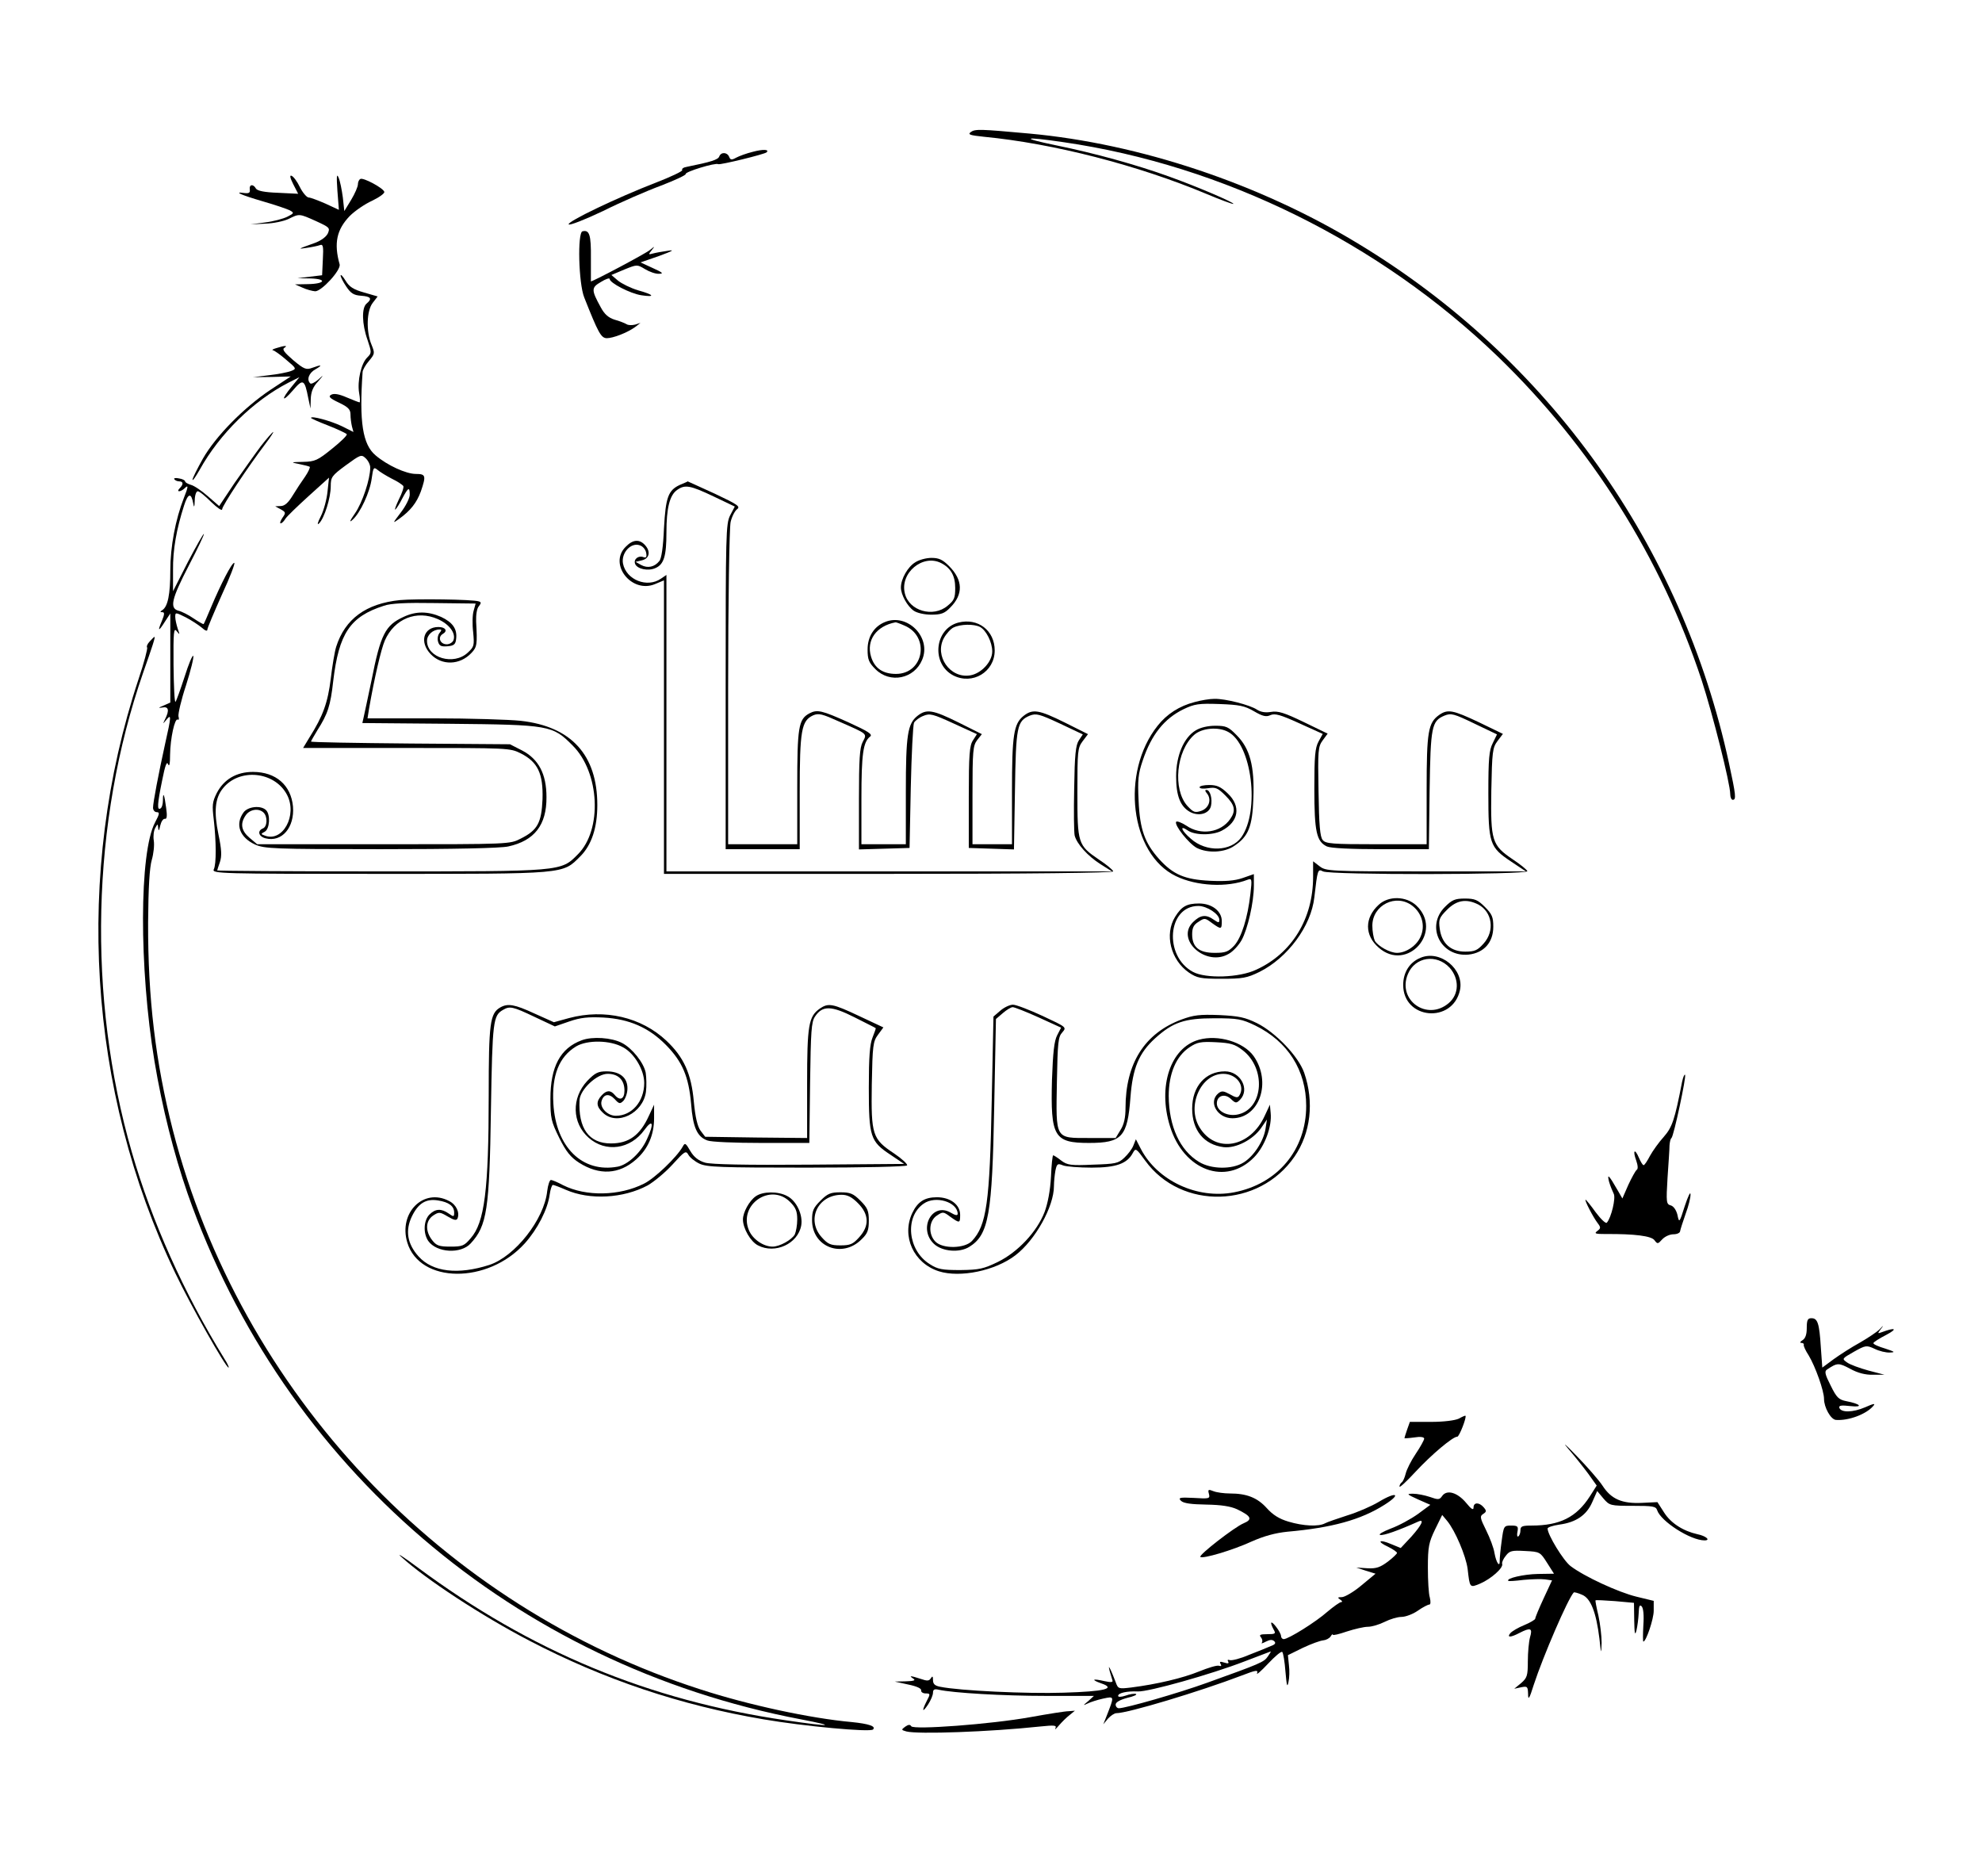<?xml version="1.0" standalone="no"?>
<!DOCTYPE svg PUBLIC "-//W3C//DTD SVG 20010904//EN"
 "http://www.w3.org/TR/2001/REC-SVG-20010904/DTD/svg10.dtd">
<svg version="1.0" xmlns="http://www.w3.org/2000/svg"
 width="803pt" height="760pt" viewBox="0 0 803 760"
 preserveAspectRatio="xMidYMid meet">
<g transform="translate(0,760) scale(0.1,-0.1)"
fill="#000000" stroke="none">
<path d="M3933 7065 c-13 -10 -4 -13 53 -19 281 -27 624 -115 903 -232 57 -24
106 -42 108 -40 5 5 -149 71 -261 111 -130 47 -299 94 -456 126 -150 31 -135
37 29 13 648 -94 1279 -406 1759 -868 378 -365 662 -815 826 -1311 45 -138
116 -419 116 -462 0 -13 5 -23 10 -23 15 0 13 18 -15 148 -191 883 -730 1639
-1504 2106 -399 242 -884 404 -1331 445 -199 18 -219 19 -237 6z"/>
<path d="M3050 6985 c-25 -6 -55 -17 -68 -24 -18 -10 -23 -9 -28 4 -8 19 -33
20 -40 1 -5 -13 -33 -22 -132 -42 -13 -2 -21 -8 -18 -13 3 -4 -45 -27 -107
-51 -158 -61 -360 -158 -353 -169 4 -5 65 19 139 54 72 36 178 82 235 103 57
22 102 43 100 47 -3 9 121 47 132 40 7 -4 188 40 196 48 12 12 -15 13 -56 2z"/>
<path d="M1367 6827 l6 -77 -54 25 c-30 13 -61 25 -69 25 -8 1 -24 20 -35 42
-11 23 -26 43 -34 46 -8 3 -6 -8 7 -34 l20 -39 -82 4 c-56 2 -83 8 -89 17 -11
20 -28 17 -25 -3 2 -14 -3 -17 -22 -15 -47 7 -13 -8 76 -34 49 -14 98 -31 108
-36 18 -10 18 -12 -10 -26 -16 -8 -56 -19 -89 -23 l-60 -8 60 3 c33 1 75 10
94 19 44 22 43 22 112 -9 54 -25 57 -27 47 -50 -7 -14 -28 -29 -52 -38 -70
-25 -72 -26 -33 -20 21 3 45 8 53 11 13 5 15 -5 12 -58 l-3 -64 -50 -6 -50 -6
53 -1 c69 -2 59 -22 -11 -23 l-52 -1 30 -13 c17 -8 40 -14 52 -15 26 0 105 86
99 109 -24 86 -12 141 41 196 21 21 62 49 91 62 29 14 51 30 49 36 -5 16 -86
59 -97 52 -6 -3 -10 -13 -10 -22 0 -9 -12 -37 -27 -62 l-28 -46 -6 55 c-4 30
-11 66 -17 80 -8 19 -9 7 -5 -53z"/>
<path d="M2360 6663 c-21 -5 -16 -211 7 -268 57 -144 68 -164 91 -165 26 0 83
22 115 45 l22 17 -22 -7 c-13 -3 -28 -3 -35 2 -7 4 -29 13 -48 18 -25 8 -41
22 -56 50 -39 71 -39 80 1 103 19 12 35 17 35 12 0 -16 83 -59 128 -66 59 -9
52 2 -13 20 -30 9 -66 27 -81 39 l-27 23 52 22 c52 21 52 21 84 2 18 -11 43
-20 57 -19 20 0 15 5 -25 23 l-50 23 75 26 c57 21 65 26 35 21 -22 -3 -49 -8
-60 -11 -18 -5 -19 -4 -5 13 14 18 14 18 -6 2 -14 -13 -227 -126 -240 -128 0
0 0 42 0 94 1 95 -6 116 -34 109z"/>
<path d="M1380 6484 c0 -6 10 -26 23 -45 18 -27 30 -35 60 -37 40 -3 46 -12
22 -32 -20 -17 -19 -82 4 -147 17 -51 17 -53 -1 -71 -25 -24 -41 -96 -33 -144
4 -21 4 -38 2 -38 -3 0 -26 9 -52 20 -32 14 -52 17 -63 11 -13 -7 -7 -14 31
-32 38 -18 47 -28 47 -48 0 -15 3 -36 6 -49 l6 -22 -48 24 c-44 21 -124 43
-124 33 0 -2 31 -16 70 -31 38 -15 72 -31 75 -35 2 -5 -25 -31 -60 -59 -58
-47 -69 -52 -117 -53 -51 -1 -52 -2 -15 -9 20 -4 39 -9 42 -11 2 -3 -6 -21
-19 -40 -13 -18 -36 -53 -50 -76 -18 -30 -33 -43 -49 -43 l-22 -1 22 -12 c21
-12 22 -14 7 -35 -8 -12 -11 -22 -7 -22 5 0 13 8 19 18 6 10 49 51 94 92 l83
75 -6 -56 c-3 -31 -15 -76 -27 -100 -14 -27 -16 -38 -7 -29 21 21 47 103 47
150 0 37 4 43 61 85 59 43 63 45 80 29 11 -10 19 -27 19 -38 0 -47 -32 -143
-62 -186 -21 -30 -24 -39 -10 -26 32 28 71 113 78 168 6 44 8 47 23 35 9 -8
35 -24 58 -36 23 -11 44 -25 47 -30 3 -4 -5 -29 -18 -54 -12 -26 -19 -44 -14
-41 4 3 17 23 28 45 24 45 30 48 30 15 0 -14 -16 -46 -36 -72 -34 -45 -35 -46
-7 -26 46 33 71 65 88 111 22 64 20 71 -20 71 -40 0 -116 35 -163 75 -53 44
-67 136 -53 337 0 9 12 30 26 46 24 29 24 31 10 66 -22 53 -20 137 5 169 l20
26 -55 16 c-43 12 -60 23 -75 48 -11 18 -20 27 -20 21z"/>
<path d="M1120 6190 c-14 -4 -20 -8 -14 -9 6 -1 30 -18 53 -38 43 -36 43 -37
20 -46 -13 -5 -53 -13 -89 -17 l-65 -8 76 1 77 2 -82 -54 c-108 -72 -222 -188
-274 -279 -23 -41 -42 -79 -42 -85 0 -7 13 12 29 40 81 146 218 280 360 353
l44 22 -31 -38 c-45 -54 -40 -67 5 -15 41 48 47 45 62 -32 l9 -42 1 39 c1 28
9 49 29 70 25 29 25 30 1 8 -14 -12 -29 -19 -32 -15 -16 15 -5 43 21 57 31 18
25 20 -13 6 -24 -9 -33 -6 -77 31 -36 31 -46 44 -36 50 16 10 2 10 -32 -1z"/>
<path d="M1057 5793 c-24 -32 -72 -100 -107 -150 l-62 -93 -46 40 c-25 22 -56
43 -69 46 -13 4 -23 10 -23 14 0 4 -11 10 -25 12 -13 3 -22 1 -19 -3 3 -5 12
-9 20 -9 17 0 18 -12 2 -28 -7 -7 -8 -12 -2 -12 5 0 15 5 22 12 16 16 15 6 -3
-39 -34 -87 -55 -197 -55 -294 0 -97 -10 -147 -33 -161 -9 -6 -9 -8 1 -8 9 0
9 -8 -2 -35 -19 -44 -14 -45 13 -2 l21 32 0 -181 0 -180 -27 -12 c-22 -9 -23
-11 -5 -8 25 5 29 -11 11 -47 -10 -21 -10 -21 5 -3 21 26 20 14 -5 -97 -27
-123 -49 -238 -49 -259 0 -10 7 -18 15 -18 13 0 11 -8 -7 -42 -64 -122 -65
-587 -2 -968 31 -186 78 -373 134 -535 388 -1107 1324 -1909 2485 -2130 151
-29 123 -31 -60 -4 -557 81 -1035 280 -1491 618 -60 45 -91 64 -68 44 97 -89
326 -239 518 -339 303 -158 613 -262 950 -319 163 -28 432 -53 443 -41 13 13
-17 23 -86 30 -167 15 -418 69 -612 132 -1047 336 -1865 1203 -2139 2267 -70
274 -101 535 -100 840 1 144 6 223 15 254 7 24 11 59 8 78 -3 18 0 41 6 51 10
18 10 18 12 -1 1 -13 4 -10 8 10 4 17 12 29 19 28 8 -2 10 11 5 45 -7 54 -13
68 -13 29 0 -14 -4 -29 -10 -32 -14 -9 -13 17 7 114 12 61 19 79 24 65 5 -12
8 2 8 39 1 66 19 149 31 142 5 -3 6 3 3 13 -2 10 11 67 31 127 19 60 32 113
29 118 -3 5 -19 -33 -35 -84 -17 -52 -33 -97 -37 -102 -4 -4 -7 63 -8 149 -1
135 1 153 13 137 13 -16 13 -15 4 10 -5 16 -10 37 -10 48 0 19 1 19 43 -2 23
-12 52 -31 65 -42 13 -12 22 -15 22 -8 0 7 27 70 59 142 33 71 55 129 50 129
-10 0 -53 -83 -94 -180 -15 -36 -28 -66 -30 -68 -1 -2 -20 9 -41 23 -20 14
-48 28 -61 31 -37 10 -28 48 42 183 36 69 63 126 61 128 -2 2 -31 -49 -65
-114 l-60 -118 0 85 c-1 83 14 167 45 263 16 50 29 52 37 7 3 -18 5 -15 6 13
0 20 6 37 12 37 7 0 31 -20 55 -44 25 -24 44 -37 44 -29 0 14 102 168 176 266
20 26 33 47 31 47 -3 0 -26 -26 -50 -57z"/>
<path d="M2755 5636 c-48 -22 -58 -50 -65 -177 -3 -73 -10 -123 -19 -132 -19
-24 -47 -30 -73 -16 l-23 13 25 6 c31 7 37 35 14 61 -23 26 -50 24 -79 -6 -71
-70 24 -191 119 -151 l36 15 0 -595 0 -594 910 0 c577 0 910 4 910 10 0 5 -26
27 -58 48 -85 58 -87 65 -87 273 0 166 1 179 21 206 l22 29 -94 47 c-105 52
-130 56 -167 27 -40 -32 -47 -77 -47 -307 l0 -213 -80 0 -80 0 0 199 c0 181 2
200 19 223 l19 24 -94 47 c-105 52 -130 56 -167 27 -40 -32 -47 -77 -47 -307
l0 -213 -90 0 -90 0 0 184 c0 182 7 230 35 252 12 9 -7 21 -88 58 -107 48
-126 53 -158 36 -44 -24 -49 -55 -49 -300 l0 -230 -140 0 -140 0 0 633 c0 349
5 650 10 672 5 22 17 45 26 52 15 11 3 19 -90 63 -60 27 -109 50 -110 50 0 -1
-14 -7 -31 -14z m136 -47 l86 -41 -19 -36 c-17 -34 -18 -74 -18 -694 l0 -658
150 0 150 0 0 230 c0 252 7 290 54 312 23 10 37 6 108 -26 116 -51 111 -47 93
-82 -12 -23 -15 -70 -15 -232 l0 -203 103 3 102 3 5 245 c3 135 9 252 13 262
5 9 22 22 38 28 26 11 38 8 123 -31 l94 -43 -16 -25 c-14 -21 -17 -56 -17
-231 l0 -205 92 -3 91 -3 4 238 c4 260 8 282 60 304 26 10 38 7 122 -32 l93
-44 -16 -24 c-13 -20 -17 -59 -19 -194 -2 -93 -1 -179 2 -192 9 -34 53 -83
105 -116 l46 -29 -902 0 -903 0 0 601 0 600 -22 -15 c-56 -39 -141 -5 -154 61
-8 43 32 87 68 74 13 -4 24 -18 26 -31 3 -16 0 -21 -11 -17 -20 8 -41 -8 -34
-27 8 -21 53 -31 83 -17 34 15 44 49 44 144 0 98 13 151 43 172 32 23 53 19
148 -26z"/>
<path d="M3708 5322 c-30 -18 -58 -67 -58 -102 0 -29 26 -76 52 -94 13 -9 43
-16 71 -16 40 0 54 5 77 29 53 53 52 111 -5 168 -26 26 -41 33 -71 33 -22 0
-51 -8 -66 -18z m105 -3 c39 -20 57 -51 57 -101 0 -40 -4 -50 -31 -72 -58 -49
-156 -21 -173 50 -21 83 73 161 147 123z"/>
<path d="M1620 5169 c-137 -14 -222 -76 -258 -189 -6 -19 -16 -78 -22 -130
-12 -96 -31 -150 -86 -237 l-26 -43 419 0 c414 0 419 0 463 -22 69 -35 91 -82
88 -185 -4 -96 -20 -126 -88 -160 -44 -23 -45 -23 -556 -23 l-512 0 -31 26
c-34 29 -39 58 -15 92 17 24 53 29 72 10 17 -17 15 -57 -3 -64 -24 -10 -17
-33 11 -40 66 -17 118 44 111 129 -8 86 -69 140 -162 140 -67 0 -118 -30 -147
-86 -18 -36 -19 -50 -12 -107 10 -87 11 -181 0 -202 -8 -17 28 -18 671 -18
761 0 741 -2 814 71 46 46 69 116 69 208 0 202 -105 318 -310 341 -47 5 -206
10 -353 10 l-268 0 6 38 c22 127 49 242 64 277 39 89 129 125 215 87 47 -21
74 -58 63 -86 -4 -9 -16 -16 -27 -16 -27 0 -38 29 -16 42 21 12 11 28 -18 28
-60 0 -78 -61 -31 -110 45 -47 118 -45 165 5 23 24 24 35 19 127 -1 27 3 54
11 62 10 13 10 17 -1 20 -25 8 -253 11 -319 5z m299 -43 c-5 -16 -6 -55 -2
-87 5 -54 4 -59 -22 -83 -57 -53 -165 -21 -165 48 0 24 24 46 51 46 9 0 9 -3
-1 -15 -6 -8 -9 -23 -5 -35 5 -17 13 -20 38 -18 26 2 33 8 35 30 5 40 -14 67
-61 89 -53 23 -101 24 -152 0 -74 -34 -93 -70 -130 -258 -15 -70 -29 -138 -32
-150 l-5 -22 354 -3 c405 -4 417 -6 498 -88 110 -109 121 -342 21 -441 -69
-70 -63 -69 -803 -69 -362 0 -658 2 -658 4 0 1 5 17 11 34 8 24 7 50 -6 112
-19 92 -14 146 17 185 66 85 211 71 261 -25 43 -83 -18 -193 -90 -165 -17 6
-17 7 0 16 20 12 23 69 5 87 -21 21 -75 15 -92 -10 -34 -48 -15 -100 47 -129
39 -17 72 -19 509 -19 296 0 485 4 517 11 106 23 156 87 155 200 0 94 -32 154
-99 189 l-49 25 -403 3 c-222 2 -403 5 -403 8 0 2 12 23 26 46 42 66 53 99 64
199 23 193 68 261 205 305 28 10 91 13 206 11 l166 -2 -8 -29z"/>
<path d="M3585 5080 c-44 -18 -70 -59 -70 -111 0 -41 5 -53 32 -80 59 -59 157
-39 189 38 39 91 -60 191 -151 153z m79 -14 c105 -44 79 -196 -34 -196 -53 0
-87 23 -101 70 -20 66 21 124 99 139 1 1 18 -5 36 -13z"/>
<path d="M3883 5078 c-97 -25 -111 -167 -21 -214 78 -40 168 14 168 101 0 81
-68 133 -147 113z m88 -18 c25 -14 49 -62 49 -99 0 -42 -45 -90 -90 -97 -81
-13 -145 79 -106 151 10 18 28 38 39 43 29 14 83 15 108 2z"/>
<path d="M607 5002 c-10 -10 -14 -21 -11 -25 3 -3 -12 -61 -35 -129 -260 -786
-206 -1664 149 -2405 65 -136 205 -383 216 -383 3 0 -4 16 -17 36 -164 266
-294 556 -375 837 -181 627 -164 1337 46 1942 38 108 50 145 46 145 -2 0 -10
-8 -19 -18z"/>
<path d="M4840 4756 c-62 -16 -113 -49 -150 -96 -151 -190 -111 -520 74 -609
84 -41 208 -47 290 -15 18 7 19 3 12 -57 -11 -97 -36 -177 -66 -210 -24 -25
-35 -29 -79 -29 -63 0 -91 23 -91 75 0 26 6 39 26 51 24 16 26 16 54 -5 38
-27 40 -27 40 8 0 40 -40 71 -92 71 -50 0 -71 -12 -97 -54 -44 -71 -18 -175
56 -226 33 -22 47 -25 132 -25 85 0 103 3 154 28 114 57 209 185 222 302 13
113 14 116 35 105 27 -15 833 -14 828 1 -2 6 -28 27 -58 47 -86 58 -91 75 -88
279 3 158 5 174 25 201 l22 29 -97 47 c-106 50 -126 54 -161 30 -45 -32 -51
-67 -51 -304 l0 -220 -204 0 c-177 0 -205 2 -217 17 -11 12 -15 62 -17 196 -3
168 -2 182 17 208 l20 27 -97 47 c-79 38 -104 46 -133 41 -23 -4 -42 0 -56 9
-28 19 -128 45 -173 44 -19 0 -55 -6 -80 -13z m240 -37 c36 -21 50 -24 67 -16
18 8 40 2 117 -33 l95 -43 -17 -31 c-14 -26 -17 -59 -17 -191 0 -175 9 -214
51 -234 16 -7 96 -11 219 -11 l194 0 3 238 c4 259 8 281 60 303 27 11 38 8
121 -32 l92 -44 -17 -35 c-15 -29 -18 -63 -18 -203 0 -204 5 -219 92 -277 l60
-40 -405 0 c-394 0 -405 1 -431 21 l-26 20 0 -63 c0 -170 -86 -310 -230 -376
-69 -33 -205 -37 -257 -9 -119 64 -103 267 22 267 35 0 85 -33 85 -56 0 -13
-3 -13 -22 0 -32 23 -55 20 -85 -10 -71 -71 54 -182 145 -128 17 9 40 34 52
55 25 45 50 154 50 221 l0 47 -46 -16 c-32 -11 -70 -14 -132 -11 -102 5 -149
25 -206 88 -58 65 -78 120 -83 235 -4 85 -2 110 17 165 35 104 87 169 165 207
44 21 61 24 145 21 81 -3 102 -7 140 -29z"/>
<path d="M4844 4641 c-48 -29 -79 -102 -79 -186 0 -79 17 -122 56 -144 35 -19
77 -8 85 23 7 29 -3 66 -18 66 -7 0 -6 -5 2 -14 20 -25 8 -60 -24 -71 -25 -8
-31 -6 -56 21 -59 67 -45 222 28 287 31 28 98 34 138 12 96 -51 129 -320 53
-427 -42 -58 -142 -61 -204 -6 -39 33 -48 58 -13 34 28 -20 100 -21 138 -1 69
36 79 99 24 151 -28 27 -44 34 -75 34 -21 0 -39 -4 -39 -9 0 -6 16 -7 35 -4
30 5 39 1 70 -30 38 -38 43 -61 19 -95 -38 -55 -119 -67 -177 -27 -20 13 -39
20 -42 16 -8 -14 52 -89 84 -106 44 -22 112 -19 151 8 58 38 74 79 78 193 5
131 -14 202 -68 256 -33 34 -43 38 -86 38 -30 0 -61 -7 -80 -19z"/>
<path d="M5586 3935 c-58 -53 -58 -124 0 -174 115 -101 264 66 152 171 -41 38
-112 40 -152 3z m137 -5 c38 -30 52 -80 33 -123 -15 -37 -59 -67 -96 -67 -29
0 -77 27 -90 49 -5 11 -10 38 -10 61 0 84 97 132 163 80z"/>
<path d="M5854 3926 c-79 -79 -17 -204 96 -193 62 7 100 49 100 113 0 39 -5
51 -34 80 -29 29 -41 34 -81 34 -40 0 -52 -5 -81 -34z m135 10 c57 -30 68
-107 22 -158 -25 -28 -36 -33 -75 -33 -58 0 -95 33 -103 93 -5 37 -2 45 30 77
39 39 78 45 126 21z"/>
<path d="M5755 3720 c-44 -18 -70 -59 -70 -110 0 -140 200 -158 230 -21 18 84
-80 165 -160 131z m118 -40 c40 -45 39 -108 -4 -144 -88 -74 -209 13 -165 118
29 70 116 83 169 26z"/>
<path d="M2027 3519 c-42 -24 -47 -64 -47 -356 0 -384 -17 -516 -73 -579 -26
-31 -34 -34 -82 -34 -46 0 -57 4 -74 26 -29 37 -27 79 4 100 23 15 27 15 59
-4 27 -16 36 -17 40 -7 9 24 -6 56 -35 70 -103 54 -205 -48 -169 -168 50 -167
326 -170 476 -4 52 58 93 138 101 198 3 21 9 39 13 39 4 0 28 -9 53 -20 96
-42 232 -35 331 18 26 15 72 53 101 85 49 54 54 57 64 39 6 -11 26 -27 45 -36
30 -14 85 -16 434 -16 233 0 403 4 407 9 3 5 -21 27 -52 48 -89 59 -94 75 -91
280 3 158 5 174 25 201 l22 30 -98 46 c-108 51 -125 54 -160 30 -45 -32 -51
-67 -51 -304 l0 -220 -206 2 -207 3 -19 25 c-12 17 -21 53 -27 117 -10 114
-41 181 -111 247 -102 96 -251 130 -394 92 l-62 -17 -78 35 c-82 38 -109 42
-139 25z m138 -38 l83 -39 58 20 c46 16 77 19 139 16 104 -6 183 -40 253 -111
67 -68 92 -128 102 -238 7 -95 24 -134 66 -149 14 -6 112 -10 219 -10 l194 0
3 243 c3 209 5 247 20 269 30 45 65 45 160 -3 45 -23 84 -42 86 -44 1 -1 -5
-18 -13 -38 -11 -28 -15 -77 -15 -203 0 -199 6 -218 88 -272 l55 -37 -384 -3
c-260 -2 -396 1 -422 8 -27 8 -45 22 -60 47 -19 33 -22 35 -31 18 -24 -43
-114 -129 -157 -150 -99 -50 -235 -53 -328 -6 -22 12 -44 21 -49 21 -5 0 -12
-20 -15 -45 -12 -115 -131 -265 -234 -299 -127 -41 -230 -29 -287 34 -46 51
-55 105 -27 163 26 53 57 72 106 64 44 -7 65 -23 65 -49 0 -18 -2 -18 -22 -4
-30 21 -54 20 -78 -4 -24 -24 -26 -76 -5 -107 34 -48 132 -54 172 -10 66 72
76 135 82 542 6 361 9 381 49 404 27 16 39 14 127 -28z"/>
<path d="M2357 3386 c-87 -32 -127 -107 -127 -237 0 -79 3 -92 36 -159 28 -56
46 -78 80 -100 82 -52 162 -48 231 13 48 42 73 99 73 167 l0 55 -21 -45 c-36
-79 -81 -112 -154 -112 -89 0 -133 61 -127 176 3 43 70 106 114 106 43 0 68
-25 68 -68 0 -35 -19 -43 -40 -17 -17 20 -33 19 -53 -3 -23 -25 -21 -45 6 -70
57 -54 162 -2 174 85 3 23 2 58 -1 78 -8 40 -55 99 -96 120 -42 22 -120 27
-163 11z m168 -29 c46 -25 85 -92 85 -144 0 -75 -50 -133 -115 -133 -33 0 -65
32 -58 59 8 29 30 33 53 9 18 -20 22 -21 36 -7 8 9 16 31 16 49 1 44 -30 70
-85 70 -34 0 -46 -6 -78 -39 -64 -69 -62 -170 6 -230 69 -61 169 -47 226 32
34 47 40 26 10 -38 -24 -54 -77 -103 -118 -111 -143 -27 -251 79 -261 255 -7
115 23 190 92 232 45 27 139 26 191 -4z"/>
<path d="M4053 3506 l-28 -24 -7 -339 c-8 -416 -21 -507 -80 -570 -29 -31
-118 -33 -148 -3 -30 30 -27 85 6 106 24 16 26 16 54 -5 38 -27 40 -27 40 8 0
41 -40 71 -94 71 -50 0 -78 -18 -100 -64 -44 -94 5 -203 108 -236 86 -27 228
2 310 65 80 61 156 197 156 280 0 18 3 46 6 63 6 28 9 30 31 21 13 -5 66 -9
116 -9 99 0 144 16 167 60 11 20 13 19 50 -32 146 -201 461 -193 605 17 65 95
80 220 39 339 -23 66 -115 163 -191 201 -49 24 -73 29 -153 33 -80 3 -104 0
-153 -18 -150 -56 -227 -178 -227 -359 0 -38 -6 -66 -20 -88 l-20 -33 -105 0
c-142 0 -137 -8 -133 228 3 159 5 182 22 200 18 21 17 21 -79 66 -54 25 -108
46 -121 46 -13 0 -36 -11 -51 -24z m154 -27 l92 -42 -16 -31 c-12 -23 -17 -69
-21 -181 -6 -230 8 -255 150 -255 134 0 156 25 168 185 9 118 34 179 100 239
72 65 119 81 240 81 96 0 110 -3 165 -29 133 -65 207 -182 207 -326 0 -178
-116 -316 -292 -350 -149 -29 -311 47 -378 176 l-20 39 -10 -25 c-5 -14 -22
-36 -37 -50 -24 -23 -36 -25 -127 -28 -90 -4 -104 -2 -129 17 -15 12 -30 21
-32 21 -3 0 -7 -39 -9 -87 -3 -56 -13 -108 -26 -143 -31 -80 -108 -162 -189
-202 -58 -28 -75 -32 -152 -33 -73 0 -92 3 -124 24 -89 55 -103 191 -25 245
48 34 137 7 138 -41 0 -8 -9 -7 -29 5 -75 43 -132 -66 -67 -127 33 -31 103
-37 143 -12 79 49 93 130 101 569 l7 354 28 24 c15 13 33 24 40 24 7 0 53 -18
104 -41z"/>
<path d="M4857 3388 c-115 -32 -167 -189 -117 -350 55 -180 227 -243 341 -126
43 44 73 124 67 180 l-3 33 -21 -45 c-59 -129 -199 -154 -264 -47 -53 86 5
217 96 217 54 0 90 -49 65 -88 -6 -10 -14 -9 -38 5 -26 14 -33 15 -47 4 -42
-35 -4 -101 57 -101 110 0 160 147 86 252 -41 57 -144 88 -222 66z m177 -42
c96 -73 86 -235 -16 -260 -43 -11 -88 12 -88 44 0 31 31 42 56 19 20 -19 23
-19 38 -4 41 42 2 115 -61 115 -79 0 -133 -61 -133 -151 0 -88 48 -146 127
-156 50 -6 119 30 152 77 l24 35 -6 -39 c-8 -49 -48 -111 -90 -136 -46 -28
-130 -27 -179 3 -78 47 -122 144 -123 267 0 91 30 162 85 198 30 20 45 23 106
20 60 -3 77 -8 108 -32z"/>
<path d="M6815 3218 c-30 -155 -40 -184 -74 -223 -20 -22 -45 -57 -56 -77 -11
-21 -22 -38 -26 -38 -4 0 -12 14 -19 30 -17 40 -26 30 -11 -11 7 -20 8 -35 2
-38 -5 -4 -20 -31 -34 -61 l-24 -55 -19 33 c-35 61 -44 71 -35 35 5 -17 14
-39 19 -49 9 -17 -10 -97 -28 -117 -4 -5 -24 14 -45 42 -20 28 -39 51 -41 51
-6 0 30 -70 49 -95 13 -17 13 -21 -2 -32 -13 -10 -8 -12 34 -12 118 1 186 -8
198 -25 12 -16 14 -16 31 3 11 12 31 21 46 21 15 0 27 6 27 13 1 6 11 38 22
69 12 32 21 68 20 80 0 13 -10 -8 -23 -47 -22 -70 -23 -70 -30 -36 -5 20 -16
35 -27 38 -18 5 -19 12 -13 112 4 58 8 117 8 131 1 14 4 27 8 30 9 7 61 250
55 256 -3 3 -8 -10 -12 -28z"/>
<path d="M3062 2754 c-26 -18 -52 -65 -52 -94 0 -36 31 -90 61 -105 69 -36
161 6 175 80 8 43 -19 101 -57 120 -37 20 -99 19 -127 -1z m139 -23 c23 -23
29 -38 29 -71 0 -23 -5 -50 -10 -61 -13 -22 -61 -49 -90 -49 -37 0 -81 30 -96
67 -43 103 88 193 167 114z"/>
<path d="M3324 2736 c-29 -29 -34 -41 -34 -79 0 -109 123 -156 201 -77 24 23
29 37 29 75 0 40 -5 52 -34 81 -29 29 -41 34 -81 34 -40 0 -52 -5 -81 -34z
m152 -10 c45 -45 47 -92 5 -138 -25 -28 -36 -33 -76 -33 -40 0 -51 5 -76 33
-63 70 -17 171 80 172 25 0 42 -9 67 -34z"/>
<path d="M7320 2220 c0 -27 -6 -42 -17 -49 -10 -6 -12 -11 -5 -11 6 0 11 -3
10 -7 -2 -5 7 -24 20 -44 27 -45 62 -143 62 -176 0 -34 27 -83 48 -85 51 -4
123 23 151 56 11 12 3 11 -33 -5 -49 -21 -97 -22 -104 -2 -3 10 9 11 45 7 54
-6 41 9 -17 20 -30 6 -39 14 -63 63 -23 45 -26 58 -15 65 42 28 47 28 94 3 31
-17 62 -25 93 -24 l46 0 -65 17 c-36 10 -75 24 -87 33 -21 15 -21 15 28 43 48
27 51 27 84 12 18 -9 46 -16 62 -15 23 1 20 3 -19 16 -27 8 -48 17 -48 22 0 4
24 19 53 34 47 25 36 31 -20 10 -16 -6 -17 -5 -3 13 13 17 12 17 -5 -1 -11
-11 -47 -35 -80 -54 -33 -18 -81 -49 -106 -67 l-46 -34 -6 83 c-6 97 -13 117
-38 117 -15 0 -19 -7 -19 -40z"/>
<path d="M5910 1853 c-15 -7 -60 -13 -112 -13 l-86 0 -11 -31 c-6 -18 -11 -33
-11 -35 0 -1 18 0 40 3 24 4 40 2 40 -5 0 -5 -15 -33 -34 -61 -19 -28 -37 -64
-41 -81 -4 -16 -11 -32 -16 -35 -5 -4 -9 -11 -9 -17 0 -6 29 21 65 60 65 70
152 143 169 142 8 -1 40 82 33 85 -1 1 -13 -4 -27 -12z"/>
<path d="M6353 1732 c25 -29 61 -74 81 -101 l35 -49 -28 -44 c-54 -84 -121
-118 -236 -118 -38 0 -45 -3 -45 -19 0 -11 -4 -22 -9 -25 -4 -3 -6 6 -3 19 4
22 1 25 -26 25 -29 0 -30 -2 -38 -62 -5 -35 -8 -71 -8 -80 1 -30 -14 -9 -21
30 -3 21 -19 63 -34 93 -25 50 -26 57 -12 66 14 9 14 13 2 27 -18 21 -41 21
-41 -1 0 -12 -9 -7 -30 19 -35 42 -78 55 -97 28 -11 -16 -16 -16 -50 -4 -21 7
-51 13 -68 13 -28 0 -26 -2 20 -23 l50 -22 -50 -37 c-28 -20 -77 -47 -110 -59
-33 -13 -52 -24 -43 -26 14 -3 71 17 156 55 24 10 11 -16 -30 -62 l-43 -46
-39 16 c-49 21 -60 11 -12 -11 20 -10 36 -21 36 -25 0 -3 -17 -20 -37 -35 -31
-23 -47 -29 -83 -27 l-45 3 39 -13 39 -12 -58 -48 c-31 -26 -67 -47 -79 -47
-17 0 -18 -2 -6 -10 8 -5 10 -10 4 -10 -6 0 -31 -18 -56 -39 -46 -41 -158
-111 -177 -111 -6 0 -11 6 -11 13 0 6 -9 23 -20 37 -21 27 -27 21 -10 -11 10
-17 7 -19 -26 -19 -29 0 -34 -3 -25 -13 6 -8 7 -17 3 -22 -4 -4 4 -2 17 5 16
8 26 9 34 1 7 -7 3 -13 -14 -19 -13 -6 -53 -22 -89 -36 -35 -15 -70 -24 -78
-21 -8 3 -10 0 -6 -6 4 -8 -1 -9 -16 -4 -17 5 -20 4 -15 -5 5 -8 3 -11 -6 -8
-8 3 -44 -8 -81 -23 -66 -27 -172 -52 -275 -65 -51 -6 -53 -6 -63 22 -6 16
-15 38 -20 49 -9 17 -9 16 -4 -5 4 -14 9 -30 11 -37 3 -8 -6 -9 -33 -3 -48 11
-55 6 -13 -9 62 -21 17 -33 -152 -38 -146 -5 -423 8 -500 24 -21 4 -29 11 -29
27 0 16 -2 18 -9 7 -7 -11 -15 -11 -41 -2 -40 13 -50 14 -30 1 11 -7 3 -10
-30 -11 l-45 -1 55 -12 c34 -7 54 -16 52 -24 -1 -6 7 -12 18 -12 19 0 20 -2 5
-30 -21 -41 -19 -51 5 -15 11 17 20 38 20 48 0 13 6 16 23 12 58 -13 260 -25
436 -25 l193 0 -23 -21 c-22 -18 -22 -19 -3 -10 12 6 40 15 63 20 47 10 46 11
15 -69 l-14 -35 19 23 c11 12 26 22 34 22 46 0 336 87 509 153 57 22 66 23 61
9 -4 -9 16 8 44 38 28 30 54 52 58 48 4 -4 10 -40 13 -80 5 -56 7 -66 12 -43
4 17 5 48 2 70 l-4 40 61 30 c34 16 70 29 82 30 11 1 25 8 30 16 5 8 9 11 9 7
0 -4 25 2 57 13 31 10 69 19 85 19 16 0 46 9 68 20 22 11 52 20 68 20 16 0 46
11 66 25 20 14 41 25 47 25 5 0 6 11 2 28 -5 15 -8 70 -8 122 0 84 4 102 29
154 l29 59 20 -24 c33 -40 76 -142 83 -194 9 -78 8 -78 51 -60 44 19 95 64 89
80 -2 6 5 21 15 33 15 20 25 22 78 19 60 -3 61 -4 89 -48 l28 -44 -65 -1 c-58
-1 -131 -18 -120 -28 2 -2 30 0 62 4 33 3 71 4 87 2 l28 -4 -34 -73 c-19 -41
-34 -77 -34 -82 0 -4 -20 -16 -44 -26 -25 -10 -50 -25 -57 -33 -15 -18 1 -18
37 1 45 23 54 20 43 -17 -5 -18 -9 -62 -9 -98 0 -58 -3 -67 -27 -88 l-28 -23
28 6 c25 5 27 3 28 -27 0 -27 5 -21 23 37 38 116 138 348 162 374 2 2 17 -2
33 -9 36 -14 58 -72 71 -178 7 -64 7 -65 9 -17 0 28 -6 77 -13 110 -8 33 -13
61 -12 62 2 2 37 0 79 -3 l77 -7 1 -71 c1 -54 3 -64 9 -41 4 17 8 48 9 69 1
30 4 37 12 29 7 -7 10 -36 7 -77 -2 -36 -2 -66 0 -66 11 0 42 91 42 125 l0 40
-70 17 c-74 18 -212 82 -267 124 -29 22 -93 127 -93 152 0 5 21 12 48 16 67 9
110 38 133 91 l20 45 25 -30 c25 -29 28 -30 119 -30 82 0 94 -2 99 -18 15 -45
135 -122 192 -122 26 0 6 18 -29 25 -58 13 -108 45 -135 88 l-27 42 -62 -3
c-81 -4 -125 15 -160 69 -15 23 -64 79 -107 123 -43 45 -58 57 -33 28z m-1217
-843 c-15 -22 -29 -28 -246 -106 -116 -42 -329 -103 -357 -103 -7 0 -13 7 -13
15 0 9 17 19 47 27 26 6 42 13 35 16 -7 2 -26 -1 -42 -7 -18 -6 -30 -6 -30 -1
0 12 36 20 80 18 43 -2 296 69 433 122 56 21 103 39 105 40 2 0 -4 -10 -12
-21z"/>
<path d="M4898 1548 c5 -19 1 -20 -61 -16 -58 3 -65 1 -52 -12 11 -10 41 -14
102 -15 61 -1 99 -7 125 -19 58 -28 64 -41 26 -57 -36 -15 -182 -128 -175
-136 9 -9 131 27 207 62 52 23 97 35 145 40 181 16 298 48 394 109 70 44 50
56 -23 12 -30 -18 -88 -43 -128 -55 -40 -13 -81 -27 -90 -32 -26 -14 -88 -11
-148 7 -37 11 -63 27 -88 55 -38 42 -81 59 -149 59 -23 0 -53 4 -66 9 -22 9
-24 7 -19 -11z"/>
<path d="M4175 644 c-161 -29 -474 -52 -483 -37 -5 8 -12 7 -25 -2 -16 -12
-16 -13 5 -19 46 -12 336 -2 542 20 58 6 68 5 62 -7 -4 -8 2 -3 14 11 12 14
31 33 43 42 l22 18 -25 -2 c-14 0 -83 -11 -155 -24z"/>
</g>
</svg>
